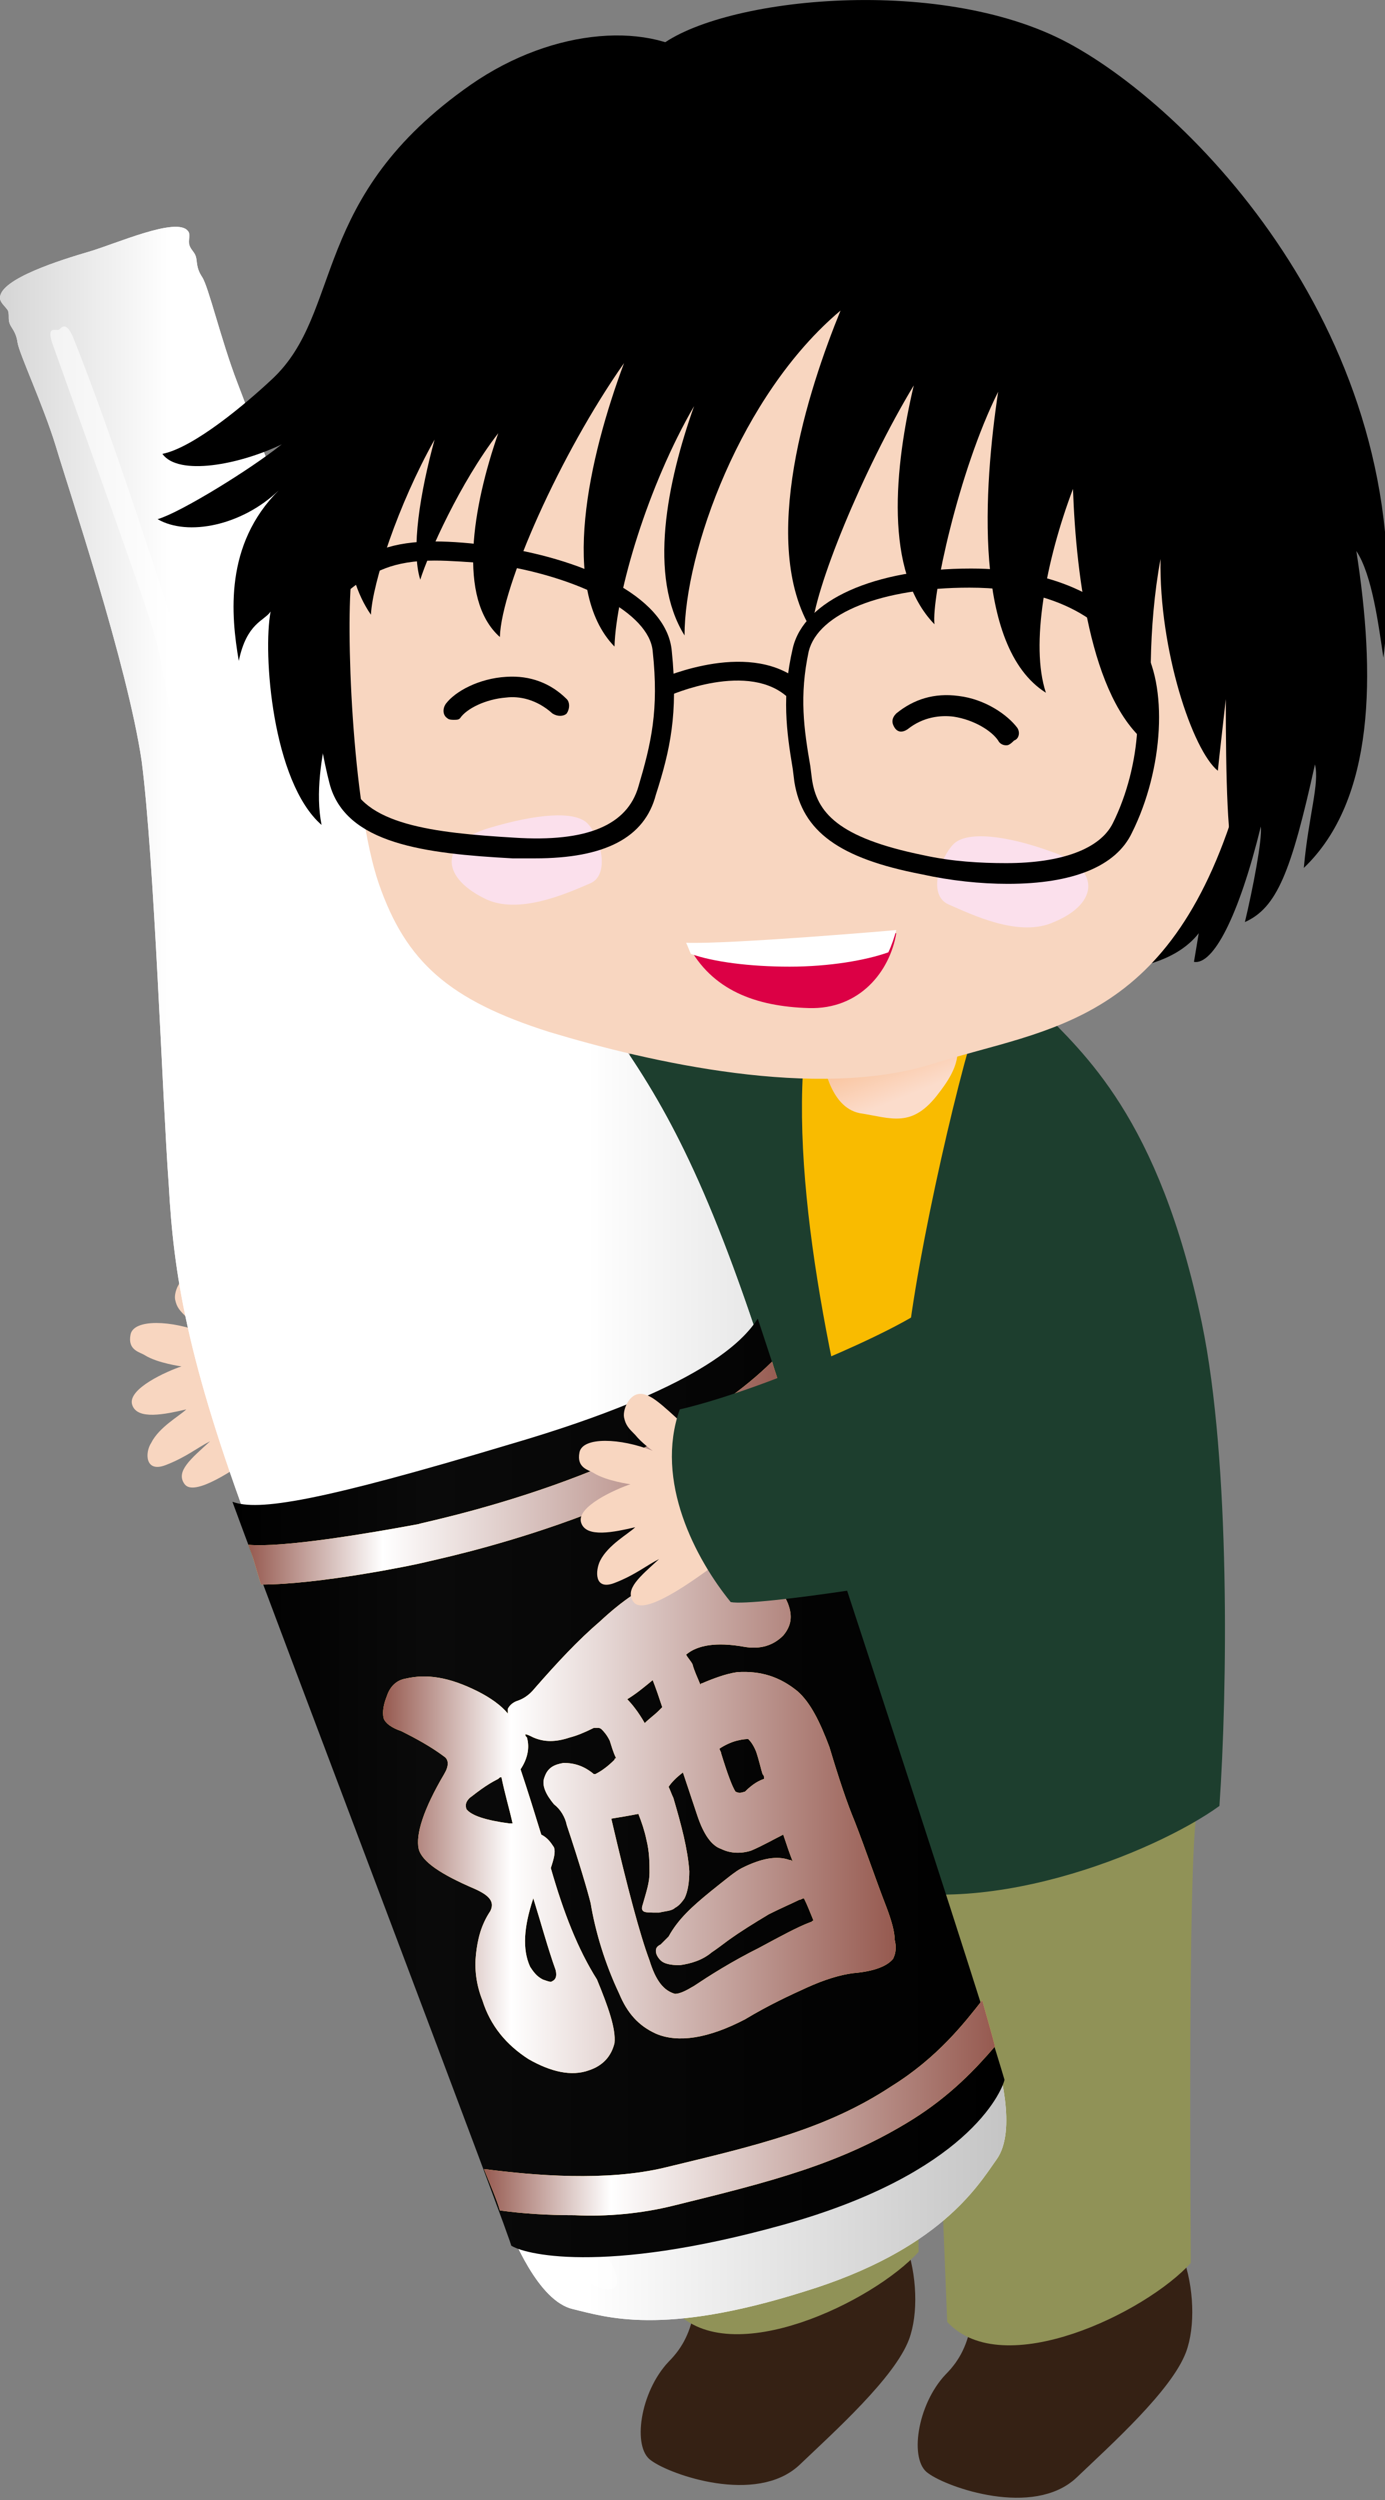 <?xml version="1.0" encoding="utf-8"?>
<!-- Generator: Adobe Illustrator 19.0.0, SVG Export Plug-In . SVG Version: 6.00 Build 0)  -->
<svg version="1.1" id="レイヤー_1" xmlns="http://www.w3.org/2000/svg" xmlns:xlink="http://www.w3.org/1999/xlink" x="0px"
	 y="0px" viewBox="0 0 87 157" style="enable-background:new 0 0 87 157;" xml:space="preserve">
<rect x="0" y="0" width="87" height="157" fill="#808080" stroke="none"/>
<style type="text/css">
	.st0{fill:#352114;}
	.st1{fill:#909257;}
	.st2{fill:#F8D6C0;}
	.st3{fill:#1D3E2E;}
	.st4{fill:#F9BB00;}
	.st5{fill:url(#XMLID_61_);}
	.st6{opacity:0.9;fill:#FFFFFF;}
	.st7{fill:url(#XMLID_62_);}
	.st8{fill:#FFFFFF;}
	.st9{opacity:0.6;fill:#FFFFFF;}
	.st10{fill:url(#XMLID_63_);}
	.st11{fill:#FFD462;}
	.st12{fill:url(#XMLID_64_);}
	.st13{fill:url(#XMLID_65_);}
	.st14{fill:url(#XMLID_66_);}
	.st15{fill:#DC0045;}
	.st16{fill:#FBE0EC;}
</style>
<g id="XMLID_2_">
	<g id="XMLID_53_">
		<g id="XMLID_57_">
			<path id="XMLID_59_" class="st0" d="M73.3,138c-0.5-2.9-0.2-4.5-0.1-6.1c-1.1,0.5-8.4,3.8-11.6,2.3c0,2.5,0,5.9-0.1,6.8
				c-0.4,4.1-0.2,6.2-2.1,8.1c-1.8,1.9-2.3,5.4-1.1,6.2c1.2,0.9,6.6,2.8,9.3,0.3c2.2-2.1,6-5.5,6.9-7.9c0.6-1.6,0.5-4.1-0.2-6
				C74,141,73.6,139.8,73.3,138z"/>
			<path id="XMLID_58_" class="st1" d="M75.4,112.5c-0.1,1.5-0.8-1.9-0.6,29.6c-2.8,3.1-11.8,7.5-15.3,3.7c-0.4-9.8-1.2-32-1.9-37"
				/>
		</g>
		<g id="XMLID_54_">
			<path id="XMLID_56_" class="st0" d="M55.9,137.2c-0.5-2.9-0.2-4.5-0.1-6.1c-1.1,0.6-8.4,3.8-11.6,2.3c0,2.5,0,5.9-0.1,6.8
				c-0.4,4.1-0.2,6.2-2.1,8.1c-1.8,1.9-2.3,5.4-1.1,6.2c1.2,0.9,6.6,2.8,9.3,0.3c2.2-2.1,6-5.5,6.9-7.9c0.6-1.6,0.5-4.1-0.2-6
				C56.6,140.2,56.2,138.9,55.9,137.2z"/>
			<path id="XMLID_55_" class="st1" d="M58.3,111.8c-0.1,1.5-0.8-1.9-0.6,29.6c-2.8,3.1-11.8,7.5-15.3,3.7c-0.4-9.8-1.2-32-1.9-37"
				/>
		</g>
	</g>
	<g id="XMLID_50_">
		<path id="XMLID_52_" class="st2" d="M15.9,83.1c-1.5-1.3-2.9-2.7-3.5-2.9c-1-0.4-1.5,0.9-1.4,1.4c0.1,0.5,0.3,0.7,0.7,1.1
			c0.4,0.5,1.1,1,1.1,1c-2-0.8-4.4-0.9-4.6,0.1c-0.2,1,0.6,1.1,0.9,1.3c0.8,0.5,2.3,0.7,2.3,0.7c-0.9,0.3-3.4,1.4-3.1,2.4
			c0.3,1,2.1,0.6,3.4,0.3c-0.4,0.4-1.7,1.1-2.2,2.1c-0.4,0.6-0.4,1.9,0.9,1.4c1.3-0.5,2-1.1,2.8-1.5c-1.2,1.1-2.2,1.9-1.6,2.7
			c0.6,0.8,3.1-0.9,4.5-1.9c1.3-1,2.3-1,2.3-1c-0.3-1.6-0.7-5.7-0.2-6.2C18.1,84.1,16.4,83.6,15.9,83.1z"/>
		<path id="XMLID_51_" class="st3" d="M14.5,81.1c4.8-1.1,15.1-3.8,17.3-5.5c2.9-2.8,6.8-7.9,9.1-11.3c2.5-2.5,6.6,3.3,8.3,7.3
			c1.7,4,0.1,10.1-2.1,12.7c-1.6,1.8-3.1,3-6.6,4.9c-3.2,1.7-4.3,1.6-7,2.4c-2.7,0.9-14.5,2.1-16,1.8C15.6,90.5,12.9,85.6,14.5,81.1
			z"/>
	</g>
	<path id="XMLID_49_" class="st3" d="M65.3,63.3c2.7,2.8,7.5,6.8,10.2,19.8c1.8,8.7,1.6,23.1,1.1,30.3c-4,2.9-15.2,7.5-23,4.7
		c-7.8-2.9-18-5.8-18.5-8.5c0.5-10.6,8.4-41,11.8-46.6"/>
	<path id="XMLID_48_" class="st4" d="M61.5,63.7c-1.4,4-4.4,17.3-4.6,22.2c-0.2,4.8-1.8,13.3-1.6,12.1c-2.4-8.9-5.6-22-4.8-31.6"/>
	<linearGradient id="XMLID_61_" gradientUnits="userSpaceOnUse" x1="57.203" y1="68.727" x2="56.118" y2="66.014">
		<stop  offset="0" style="stop-color:#FBDCCB"/>
		<stop  offset="1" style="stop-color:#FAC5A0"/>
	</linearGradient>
	<path id="XMLID_47_" class="st5" d="M51.4,65.3c0.3,1.5,0.7,4.2,2.6,4.6c2,0.3,3.3,1,5-1.3c1.7-2.2,1.1-2.9,0.9-5.4
		C58.2,63.9,52.6,65.8,51.4,65.3z"/>
	<g id="XMLID_23_">
		<path id="XMLID_46_" class="st6" d="M50.5,143.9c-8.9,2.8-12.4,1.6-14.5,1.1c-2.2-0.5-3.8-4.5-4.4-6c-0.6-1.5-11.5-31.2-15.7-42.5
			c-4.2-11.2-5-16.6-5.3-22.1C10.2,69,9.7,54,8.9,47.8C8,41.7,4.3,30.7,3.5,28c-0.8-2.6-2.3-5.8-2.4-6.5c-0.1-0.7-0.4-0.9-0.5-1.2
			c-0.1-0.3,0-0.5-0.1-0.8C0.3,19.2,0,19,0,18.7c0-1.2,3.9-2.4,5.6-2.9c1.7-0.5,5.5-2.2,6.2-1.3c0.2,0.2,0,0.6,0.1,0.9
			c0.1,0.3,0.3,0.4,0.4,0.7c0.1,0.3,0,0.7,0.4,1.3c0.4,0.6,1.2,4,2.2,6.6c1,2.6,5,13.5,8.2,18.8c3.2,5.4,12.1,17.3,15.3,21.8
			c3.2,4.5,5.9,9.2,9.6,20.6c3.7,11.4,13.8,41.4,14.3,43c0.5,1.6,1.6,5.6,0.3,7.4C61.4,137.3,59,141.3,50.5,143.9z"/>
		<linearGradient id="XMLID_62_" gradientUnits="userSpaceOnUse" x1="0" y1="79.979" x2="63.392" y2="79.979">
			<stop  offset="0" style="stop-color:#D5D5D5"/>
			<stop  offset="0.17" style="stop-color:#FFFFFF"/>
			<stop  offset="0.582" style="stop-color:#FFFFFF"/>
			<stop  offset="1" style="stop-color:#C4C4C4"/>
		</linearGradient>
		<path id="XMLID_45_" class="st7" d="M50.5,143.9c-8.9,2.8-12.4,1.6-14.5,1.1c-2.2-0.5-3.8-4.5-4.4-6c-0.6-1.5-11.5-31.2-15.7-42.5
			c-4.2-11.2-5-16.6-5.3-22.1C10.2,69,9.7,54,8.9,47.8C8,41.7,4.3,30.7,3.5,28c-0.8-2.6-2.3-5.8-2.4-6.5c-0.1-0.7-0.4-0.9-0.5-1.2
			c-0.1-0.3,0-0.5-0.1-0.8C0.3,19.2,0,19,0,18.7c0-1.2,3.9-2.4,5.6-2.9c1.7-0.5,5.5-2.2,6.2-1.3c0.2,0.2,0,0.6,0.1,0.9
			c0.1,0.3,0.3,0.4,0.4,0.7c0.1,0.3,0,0.7,0.4,1.3c0.4,0.6,1.2,4,2.2,6.6c1,2.6,5,13.5,8.2,18.8c3.2,5.4,12.1,17.3,15.3,21.8
			c3.2,4.5,5.9,9.2,9.6,20.6c3.7,11.4,13.8,41.4,14.3,43c0.5,1.6,1.6,5.6,0.3,7.4C61.4,137.3,59,141.3,50.5,143.9z"/>
		<ellipse id="XMLID_44_" class="st8" cx="21.8" cy="58.4" rx="11.2" ry="2"/>
		<path id="XMLID_43_" class="st9" d="M3.3,21.6c2.1,5.9,6,16.6,6.5,18.6c1.3,5.3,2.1,14.5,3,24.5c0.9,10,1.5,16.3,2.4,20.9
			c0.9,4.5,14.9,44,17,48.8c2.1,4.8,3.9,8.5,5.1,9.1c1.2,0.6,2.1,0.2,0.9-1.7c-1.2-1.8-18.2-48.1-20-54.7
			c-1.8-6.7-2.7-19.1-3.3-23.6c-0.4-3.2-1.2-15.1-4.1-24.5c-0.8-2.5-3.9-12.1-6.2-17.8c-0.5-1.2-0.8-0.5-0.9-0.5
			C3.5,20.8,2.9,20.4,3.3,21.6z"/>
		<linearGradient id="XMLID_63_" gradientUnits="userSpaceOnUse" x1="14.613" y1="112.246" x2="63.116" y2="112.246">
			<stop  offset="0" style="stop-color:#000000"/>
			<stop  offset="0.25" style="stop-color:#0A0A0A"/>
			<stop  offset="1" style="stop-color:#000000"/>
		</linearGradient>
		<path id="XMLID_42_" class="st10" d="M14.6,94.3c1.6,0.6,5.4,0,17.4-3.6c12-3.5,14.7-6.5,15.6-7.9c0,0,13.2,40,15.5,47.8
			c-0.2,0.8-2.4,5.9-13.9,9.1c-11.5,3.2-16.4,1.8-17.1,1.3C32.6,141.9,17.3,101.7,14.6,94.3z"/>
		<path id="XMLID_41_" class="st11" d="M49.3,88c-0.3-1-0.6-1.8-0.8-2.5c-7.4,7.3-22.1,10.1-22.2,10.2c-3.2,0.6-8.6,1.5-10.7,1.3
			c0.3,0.7,0.5,1.6,0.8,2.5c3.6,0,9.5-1.2,10.3-1.4C27.4,97.9,41.2,95.2,49.3,88z"/>
		<path id="XMLID_40_" class="st11" d="M42.3,138.5c6.1-1.5,10.5-2.6,15-5.4c2.4-1.5,4-3.2,5.2-4.6c-0.2-0.8-0.5-1.8-0.8-2.9
			c-1.1,1.4-2.8,3.6-5.7,5.4c-4.1,2.7-8.4,3.7-14.2,5.1c-3.7,0.9-8.3,0.5-11.4,0.1c0.4,1,0.8,1.9,1,2.6c1.4,0.2,3,0.3,4.7,0.3
			C38.1,139.2,40.3,139,42.3,138.5z"/>
		<path id="XMLID_33_" class="st11" d="M38.6,128.3c-0.2,0.8-0.7,1.4-1.6,1.7c-1.1,0.4-2.4,0.1-3.8-0.7c-1.4-0.9-2.4-2.1-2.9-3.7
			c-0.4-1-0.5-2-0.4-2.9c0.1-0.9,0.3-1.8,0.9-2.7c0.3-0.6-0.1-1-1-1.4c-2.1-0.9-3.3-1.7-3.5-2.5c-0.2-0.9,0.3-2.5,1.6-4.7
			c0.3-0.5,0.3-0.9,0-1.1c-0.8-0.6-1.7-1.1-2.7-1.6c-0.6-0.2-1-0.5-1.1-0.8c-0.1-0.4,0-0.9,0.2-1.4c0.2-0.6,0.6-1,1.2-1.1
			c1.3-0.3,2.7-0.1,4.5,0.8c0.8,0.4,1.5,0.9,1.9,1.4c0-0.1,0-0.2,0-0.3c0.1-0.2,0.3-0.4,0.6-0.5c0.3-0.1,0.7-0.3,1.1-0.8
			c1.4-1.6,2.7-3,4.1-4.2c1.4-1.3,2.7-2.2,4.1-2.7c1.8-0.6,3.6-0.8,5.2-0.4c1.3,0.4,2.1,1,2.5,2c0.3,0.8,0.2,1.4-0.3,2
			c-0.6,0.6-1.4,0.9-2.5,0.7c-1.7-0.3-2.9-0.1-3.6,0.5c0.1,0.2,0.3,0.4,0.4,0.6c0.1,0.4,0.3,0.8,0.5,1.3c0-0.1,0.1-0.1,0.1-0.1
			c0.7-0.3,1.5-0.6,2.2-0.7c1.5-0.1,2.7,0.3,3.8,1.2c0.8,0.7,1.4,1.9,2,3.5c0.6,2,1.1,3.5,1.6,4.7c0.7,1.8,1.3,3.6,2,5.4
			c0.3,0.8,0.5,1.5,0.5,2c0.1,0.4,0.1,0.8-0.1,1.2c-0.4,0.5-1.3,0.8-2.5,0.9c-0.8,0.1-1.8,0.4-2.9,0.9c-1.1,0.5-2.4,1.1-3.9,2
			c-2.3,1.2-4.2,1.5-5.6,0.9c-1.1-0.5-1.8-1.3-2.3-2.5c-0.9-1.9-1.5-3.9-1.8-5.7c-0.2-0.8-0.7-2.5-1.5-4.9c-0.1-0.5-0.4-1-0.8-1.3
			c-0.5-0.6-0.8-1.2-0.6-1.7c0.2-0.6,0.6-0.8,1.2-0.9c0.7,0,1.3,0.2,1.9,0.7c0,0,0.1,0,0.1,0c0.4-0.2,0.8-0.5,1.2-0.9
			c0,0,0-0.1,0.1-0.1c-0.2-0.4-0.3-0.8-0.4-1.1c-0.2-0.4-0.4-0.6-0.5-0.7c-0.1-0.1-0.2-0.1-0.2-0.1c-0.1,0-0.2,0-0.3,0
			c-0.6,0.3-1.1,0.5-1.5,0.6c-0.9,0.3-1.6,0.3-2.3,0c-0.2-0.1-0.4-0.2-0.5-0.2c0,0.1,0,0.1,0.1,0.2c0.2,0.7,0,1.4-0.4,2
			c0.5,1.5,0.9,2.8,1.3,4.1c0.4,0.2,0.6,0.5,0.8,0.8c0.1,0.3,0,0.7-0.2,1.3c0.8,2.8,1.7,5.1,2.9,7C38.2,126,38.7,127.4,38.6,128.3z
			 M29.3,113.6c0.3,0.4,1.2,0.7,2.7,0.9c0.1,0,0.1,0,0.2,0c-0.2-0.9-0.5-1.9-0.7-2.9c-0.1,0-0.1,0-0.2,0.1c-0.8,0.4-1.4,0.9-1.8,1.2
			C29.3,113.1,29.2,113.3,29.3,113.6z M33.3,123.5c0.2,0.3,0.4,0.6,0.8,0.8c0.3,0.1,0.5,0.2,0.6,0.1c0.2-0.1,0.3-0.3,0.2-0.7
			c-0.5-1.4-0.9-2.9-1.4-4.5C32.9,121,32.8,122.4,33.3,123.5z M44.6,118.8c1-0.8,1.6-1.3,2-1.5c1.2-0.6,2.2-0.8,3-0.5
			c0.1,0,0.1,0,0.2,0.1c-0.2-0.5-0.4-1.1-0.6-1.7c-0.6,0.3-1.3,0.7-2,1c-0.6,0.2-1.3,0.2-1.9-0.1c-0.6-0.2-1.1-0.9-1.5-2.1
			c-0.3-0.9-0.6-1.8-0.9-2.7c-0.4,0.3-0.7,0.6-0.9,0.9c0.1,0.2,0.2,0.5,0.3,0.7c0.5,1.7,0.9,3.2,1,4.6c0,0.7-0.1,1.3-0.3,1.7
			c-0.2,0.3-0.4,0.5-0.6,0.6c-0.2,0.2-0.6,0.2-1,0.3c-0.6,0-0.9,0-1-0.1c-0.1-0.1-0.1-0.2,0-0.5c0.2-0.7,0.4-1.3,0.4-1.9
			c0-0.6,0-1.3-0.2-2.1c-0.1-0.5-0.3-1.1-0.5-1.6c-0.5,0.1-1.1,0.2-1.7,0.3c1,4.3,1.8,7.3,2.4,8.9c0.4,1.3,0.9,1.9,1.6,2.1
			c0.3,0,0.7-0.2,1.2-0.5c0.9-0.6,2.3-1.5,4.1-2.4c1.3-0.7,2.4-1.3,3.2-1.6c0.1,0,0.1-0.1,0.2-0.1c-0.2-0.5-0.4-1-0.6-1.4
			c-0.1,0-0.2,0.1-0.3,0.1c-0.4,0.2-1.1,0.5-1.9,0.9c-1,0.6-1.8,1.1-2.5,1.6c-0.4,0.3-0.8,0.6-1.1,0.8c-0.6,0.5-1.3,0.7-2,0.8
			c-0.6,0-1-0.1-1.2-0.3c-0.2-0.2-0.3-0.4-0.3-0.6c0-0.2,0.1-0.3,0.3-0.4c0.1-0.1,0.3-0.3,0.5-0.5C42.6,120.5,43.5,119.7,44.6,118.8
			z M39.4,106.7c0.3,0.3,0.7,0.8,1.1,1.5c0.3-0.3,0.6-0.5,0.9-0.8c0.1-0.1,0.2-0.2,0.2-0.2c-0.2-0.6-0.4-1.2-0.6-1.7
			C40.4,106,39.9,106.4,39.4,106.7z M48,111.7c0-0.1,0-0.2-0.1-0.3c-0.1-0.3-0.2-0.8-0.4-1.4c-0.2-0.5-0.4-0.7-0.5-0.8
			c-0.1,0-0.3,0-0.7,0.1c-0.4,0.1-0.8,0.3-1.1,0.5c0,0.1,0.1,0.2,0.1,0.3c0.4,1.3,0.7,2.1,0.9,2.4c0.2,0.1,0.3,0.1,0.6,0
			C47.3,112,47.7,111.8,48,111.7z"/>
		<linearGradient id="XMLID_64_" gradientUnits="userSpaceOnUse" x1="15.603" y1="92.453" x2="49.327" y2="92.453">
			<stop  offset="0" style="stop-color:#965A50"/>
			<stop  offset="0.25" style="stop-color:#FFFFFF"/>
			<stop  offset="1" style="stop-color:#965A50"/>
		</linearGradient>
		<path id="XMLID_32_" class="st12" d="M49.3,88c-0.3-1-0.6-1.8-0.8-2.5c-7.4,7.3-22.1,10.1-22.2,10.2c-3.2,0.6-8.6,1.5-10.7,1.3
			c0.3,0.7,0.5,1.6,0.8,2.5c3.6,0,9.5-1.2,10.3-1.4C27.4,97.9,41.2,95.2,49.3,88z"/>
		<linearGradient id="XMLID_65_" gradientUnits="userSpaceOnUse" x1="30.353" y1="132.426" x2="62.514" y2="132.426">
			<stop  offset="0" style="stop-color:#965A50"/>
			<stop  offset="0.25" style="stop-color:#FFFFFF"/>
			<stop  offset="1" style="stop-color:#965A50"/>
		</linearGradient>
		<path id="XMLID_31_" class="st13" d="M42.3,138.5c6.1-1.5,10.5-2.6,15-5.4c2.4-1.5,4-3.2,5.2-4.6c-0.2-0.8-0.5-1.8-0.8-2.9
			c-1.1,1.4-2.8,3.6-5.7,5.4c-4.1,2.7-8.4,3.7-14.2,5.1c-3.7,0.9-8.3,0.5-11.4,0.1c0.4,1,0.8,1.9,1,2.6c1.4,0.2,3,0.3,4.7,0.3
			C38.1,139.2,40.3,139,42.3,138.5z"/>
		<linearGradient id="XMLID_66_" gradientUnits="userSpaceOnUse" x1="24.079" y1="114.227" x2="56.174" y2="114.227">
			<stop  offset="0" style="stop-color:#965A50"/>
			<stop  offset="0.25" style="stop-color:#FFFFFF"/>
			<stop  offset="1" style="stop-color:#965A50"/>
		</linearGradient>
		<path id="XMLID_24_" class="st14" d="M38.6,128.3c-0.2,0.8-0.7,1.4-1.6,1.7c-1.1,0.4-2.4,0.1-3.8-0.7c-1.4-0.9-2.4-2.1-2.9-3.7
			c-0.4-1-0.5-2-0.4-2.9c0.1-0.9,0.3-1.8,0.9-2.7c0.3-0.6-0.1-1-1-1.4c-2.1-0.9-3.3-1.7-3.5-2.5c-0.2-0.9,0.3-2.5,1.6-4.7
			c0.3-0.5,0.3-0.9,0-1.1c-0.8-0.6-1.7-1.1-2.7-1.6c-0.6-0.2-1-0.5-1.1-0.8c-0.1-0.4,0-0.9,0.2-1.4c0.2-0.6,0.6-1,1.2-1.1
			c1.3-0.3,2.7-0.1,4.5,0.8c0.8,0.4,1.5,0.9,1.9,1.4c0-0.1,0-0.2,0-0.3c0.1-0.2,0.3-0.4,0.6-0.5c0.3-0.1,0.7-0.3,1.1-0.8
			c1.4-1.6,2.7-3,4.1-4.2c1.4-1.3,2.7-2.2,4.1-2.7c1.8-0.6,3.6-0.8,5.2-0.4c1.3,0.4,2.1,1,2.5,2c0.3,0.8,0.2,1.4-0.3,2
			c-0.6,0.6-1.4,0.9-2.5,0.7c-1.7-0.3-2.9-0.1-3.6,0.5c0.1,0.2,0.3,0.4,0.4,0.6c0.1,0.4,0.3,0.8,0.5,1.3c0-0.1,0.1-0.1,0.1-0.1
			c0.7-0.3,1.5-0.6,2.2-0.7c1.5-0.1,2.7,0.3,3.8,1.2c0.8,0.7,1.4,1.9,2,3.5c0.6,2,1.1,3.5,1.6,4.7c0.7,1.8,1.3,3.6,2,5.4
			c0.3,0.8,0.5,1.5,0.5,2c0.1,0.4,0.1,0.8-0.1,1.2c-0.4,0.5-1.3,0.8-2.5,0.9c-0.8,0.1-1.8,0.4-2.9,0.9c-1.1,0.5-2.4,1.1-3.9,2
			c-2.3,1.2-4.2,1.5-5.6,0.9c-1.1-0.5-1.8-1.3-2.3-2.5c-0.9-1.9-1.5-3.9-1.8-5.7c-0.2-0.8-0.7-2.5-1.5-4.9c-0.1-0.5-0.4-1-0.8-1.3
			c-0.5-0.6-0.8-1.2-0.6-1.7c0.2-0.6,0.6-0.8,1.2-0.9c0.7,0,1.3,0.2,1.9,0.7c0,0,0.1,0,0.1,0c0.4-0.2,0.8-0.5,1.2-0.9
			c0,0,0-0.1,0.1-0.1c-0.2-0.4-0.3-0.8-0.4-1.1c-0.2-0.4-0.4-0.6-0.5-0.7c-0.1-0.1-0.2-0.1-0.2-0.1c-0.1,0-0.2,0-0.3,0
			c-0.6,0.3-1.1,0.5-1.5,0.6c-0.9,0.3-1.6,0.3-2.3,0c-0.2-0.1-0.4-0.2-0.5-0.2c0,0.1,0,0.1,0.1,0.2c0.2,0.7,0,1.4-0.4,2
			c0.5,1.5,0.9,2.8,1.3,4.1c0.4,0.2,0.6,0.5,0.8,0.8c0.1,0.3,0,0.7-0.2,1.3c0.8,2.8,1.7,5.1,2.9,7C38.2,126,38.7,127.4,38.6,128.3z
			 M29.3,113.6c0.3,0.4,1.2,0.7,2.7,0.9c0.1,0,0.1,0,0.2,0c-0.2-0.9-0.5-1.9-0.7-2.9c-0.1,0-0.1,0-0.2,0.1c-0.8,0.4-1.4,0.9-1.8,1.2
			C29.3,113.1,29.2,113.3,29.3,113.6z M33.3,123.5c0.2,0.3,0.4,0.6,0.8,0.8c0.3,0.1,0.5,0.2,0.6,0.1c0.2-0.1,0.3-0.3,0.2-0.7
			c-0.5-1.4-0.9-2.9-1.4-4.5C32.9,121,32.8,122.4,33.3,123.5z M44.6,118.8c1-0.8,1.6-1.3,2-1.5c1.2-0.6,2.2-0.8,3-0.5
			c0.1,0,0.1,0,0.2,0.1c-0.2-0.5-0.4-1.1-0.6-1.7c-0.6,0.3-1.3,0.7-2,1c-0.6,0.2-1.3,0.2-1.9-0.1c-0.6-0.2-1.1-0.9-1.5-2.1
			c-0.3-0.9-0.6-1.8-0.9-2.7c-0.4,0.3-0.7,0.6-0.9,0.9c0.1,0.2,0.2,0.5,0.3,0.7c0.5,1.7,0.9,3.2,1,4.6c0,0.7-0.1,1.3-0.3,1.7
			c-0.2,0.3-0.4,0.5-0.6,0.6c-0.2,0.2-0.6,0.2-1,0.3c-0.6,0-0.9,0-1-0.1c-0.1-0.1-0.1-0.2,0-0.5c0.2-0.7,0.4-1.3,0.4-1.9
			c0-0.6,0-1.3-0.2-2.1c-0.1-0.5-0.3-1.1-0.5-1.6c-0.5,0.1-1.1,0.2-1.7,0.3c1,4.3,1.8,7.3,2.4,8.9c0.4,1.3,0.9,1.9,1.6,2.1
			c0.3,0,0.7-0.2,1.2-0.5c0.9-0.6,2.3-1.5,4.1-2.4c1.3-0.7,2.4-1.3,3.2-1.6c0.1,0,0.1-0.1,0.2-0.1c-0.2-0.5-0.4-1-0.6-1.4
			c-0.1,0-0.2,0.1-0.3,0.1c-0.4,0.2-1.1,0.5-1.9,0.9c-1,0.6-1.8,1.1-2.5,1.6c-0.4,0.3-0.8,0.6-1.1,0.8c-0.6,0.5-1.3,0.7-2,0.8
			c-0.6,0-1-0.1-1.2-0.3c-0.2-0.2-0.3-0.4-0.3-0.6c0-0.2,0.1-0.3,0.3-0.4c0.1-0.1,0.3-0.3,0.5-0.5C42.6,120.5,43.5,119.7,44.6,118.8
			z M39.4,106.7c0.3,0.3,0.7,0.8,1.1,1.5c0.3-0.3,0.6-0.5,0.9-0.8c0.1-0.1,0.2-0.2,0.2-0.2c-0.2-0.6-0.4-1.2-0.6-1.7
			C40.4,106,39.9,106.4,39.4,106.7z M48,111.7c0-0.1,0-0.2-0.1-0.3c-0.1-0.3-0.2-0.8-0.4-1.4c-0.2-0.5-0.4-0.7-0.5-0.8
			c-0.1,0-0.3,0-0.7,0.1c-0.4,0.1-0.8,0.3-1.1,0.5c0,0.1,0.1,0.2,0.1,0.3c0.4,1.3,0.7,2.1,0.9,2.4c0.2,0.1,0.3,0.1,0.6,0
			C47.3,112,47.7,111.8,48,111.7z"/>
	</g>
	<g id="XMLID_20_">
		<path id="XMLID_22_" class="st2" d="M44.1,90.5c-1.5-1.3-2.8-2.7-3.5-2.9c-1-0.4-1.5,0.9-1.4,1.4c0.1,0.5,0.3,0.7,0.7,1.1
			c0.4,0.5,1.1,1,1.1,1c-2-0.8-4.4-0.9-4.6,0.1c-0.2,1,0.6,1.1,0.9,1.3c0.8,0.5,2.3,0.7,2.3,0.7c-0.9,0.3-3.4,1.4-3.1,2.4
			c0.3,1,2.1,0.6,3.4,0.3c-0.4,0.4-1.7,1.1-2.2,2.1c-0.3,0.6-0.4,1.9,0.9,1.4c1.3-0.5,2-1.1,2.8-1.5c-1.2,1.1-2.2,1.9-1.6,2.7
			c0.6,0.8,3.1-0.9,4.5-1.9c1.3-1,2.3-1,2.3-1c-0.3-1.6-0.7-5.7-0.2-6.2C46.2,91.5,44.6,90.9,44.1,90.5z"/>
		<path id="XMLID_21_" class="st3" d="M42.7,88.5c4.8-1.1,13.7-4.9,15.8-6.6c2.5-3.6,3.9-7.9,6.3-11.4c2.5-2.5,6.7,2,8.5,5.9
			c1.7,4,0.8,10.3-0.4,12.4c-1.2,2.1-2.8,3.6-5.7,6.2c-2.5,2.3-2.6,2.4-5.3,3.2c-2.7,0.9-14.5,2.7-16,2.4
			C43.7,97.9,41.1,93,42.7,88.5z"/>
	</g>
	<path id="XMLID_19_" d="M67.1,2.7c-8.2-4.4-22.3-2.8-25.9,0.4c-1.5,1.3-2.5,6.5-0.5,8.9c2.1,2.5,15.6,5,20.1,5.9
		c4.5,0.8,13.7,8.6,15.1,12.7c0.6,1.7,0.7,5,0.7,8.5c-0.5,0.6-0.5,7.7-2.6,10.9c-1.4,1.3-3.9,4.1-4.7,5.8c-1.1,2.1-2.7,6,2.2,4.9
		c1.9-0.4,3.1-1.2,3.8-2.1c-0.1,0.6-0.2,1.2-0.3,1.8c1.2,0.2,2.8-2.8,4.2-8.5c0.1,0.8-0.5,3.9-1,6c2-0.9,2.9-3.1,4.4-9.9
		c0.3,1.2-0.4,3.2-0.7,6.5c4.5-4.3,4.5-12.2,3.3-19.9c1,1.5,1.4,4.7,1.7,6.7C89.3,21.9,75.3,7.1,67.1,2.7z"/>
	<path id="XMLID_18_" d="M44.2,3.9C41,1.3,34.8,1.7,29.6,5.3c-10.2,7.1-8,14.3-12.5,18.5c-1.6,1.5-4.9,4.3-6.9,4.7
		c1,1.4,4.8,0.7,7.5-0.6c-2,1.6-6.4,4.3-7.8,4.7c1.9,1.1,5.3,0.4,7.6-1.8c-3.4,3.4-3,7.8-2.5,10.7c0.5-2.4,1.6-2.5,2-3.1
		c-0.5,2.6,0.1,10.7,3.2,13.4c-0.4-2,0-4.3,0.4-6.1c0.4,2.6,1.7,5.4,4,7.2c1.3-2.7,1.9-7,1.9-10.1c0.6-2.8,2.1-9.1,3.5-13.9
		c2.9-4.6,6-9.7,6-9.7C38,17.1,50.8,9.4,44.2,3.9z"/>
	<path id="XMLID_17_" class="st2" d="M22.1,36.1c-0.4,3,0,14.5,1.7,19.4c1.7,4.9,4.4,7.3,10.7,9.3c6.3,1.9,16.8,4.3,24.1,2
		s15.1-2.4,19.3-17.1C82.1,34.9,80,21.6,75,15.1c-5-6.5-33.5-14-45.2-2.4C22.8,19.6,22.9,30.1,22.1,36.1z"/>
	<path id="XMLID_16_" d="M28.5,45.2c-0.1,0-0.3,0-0.4-0.1c-0.3-0.2-0.3-0.6-0.1-0.9c0.6-0.8,2.1-1.6,3.8-1.7
		c1.5-0.1,2.8,0.4,3.8,1.4c0.2,0.2,0.2,0.6,0,0.9c-0.2,0.2-0.6,0.2-0.9,0c-1-0.9-2.1-1.1-2.9-1c-1.3,0.1-2.5,0.7-2.9,1.3
		C28.8,45.2,28.7,45.2,28.5,45.2L28.5,45.2z"/>
	<path id="XMLID_15_" d="M63.2,46.8c-0.2,0-0.4-0.1-0.5-0.3c-0.4-0.6-1.5-1.3-2.8-1.5c-0.8-0.1-1.9,0-2.9,0.8
		c-0.3,0.2-0.6,0.2-0.8-0.1c-0.2-0.3-0.2-0.6,0.1-0.9c1.1-0.9,2.4-1.3,3.9-1.1c1.7,0.2,3.1,1.2,3.7,2c0.2,0.3,0.1,0.7-0.2,0.8
		C63.4,46.8,63.3,46.8,63.2,46.8L63.2,46.8z"/>
	<path id="XMLID_14_" class="st15" d="M43.2,59.3c2.8,0.1,13.1-0.7,13.1-0.7c-0.4,2.4-2.3,4.8-5.5,4.7
		C47.5,63.2,44.7,62.2,43.2,59.3z"/>
	<path id="XMLID_13_" class="st16" d="M30.4,56.4c-2.8-1.4-2.7-3.5,0.3-4.4c3-0.9,5.4-1.1,6.2-0.3c0.8,0.8,1.5,3.3,0.1,3.8
		C35.6,56.1,32.5,57.5,30.4,56.4z"/>
	<path id="XMLID_12_" class="st16" d="M66.2,57.9c2.9-1.2,2.9-3.4-0.1-4.4c-3-1.1-5.4-1.3-6.2-0.5c-0.8,0.8-1.7,3.2-0.3,3.8
		C61,57.4,64,58.9,66.2,57.9z"/>
	<path id="XMLID_9_" d="M33.6,53.9c-0.4,0-0.9,0-1.4,0c-5.5-0.3-10.5-0.9-11.5-4.7c-0.7-2.7-2.2-10.9,0.5-13.1
		c1.9-1.5,3.5-2.1,6.1-2.1c1.1,0,2.3,0.1,3.8,0.3c5.1,0.7,10.8,3,11.1,6.6c0.4,3.9-0.1,6.2-1,9C40.5,52.6,38,53.9,33.6,53.9
		L33.6,53.9z M27.3,35.2c-2.6,0-3.9,0.7-5.3,1.8c-1.8,1.4-1.2,7.8-0.1,11.8c0.8,3,5.4,3.5,10.4,3.8c4.6,0.3,7.1-0.8,7.8-3.2
		c0.8-2.7,1.3-4.8,0.9-8.5c-0.2-2.4-4.6-4.7-10.1-5.5C29.5,35.3,28.3,35.2,27.3,35.2L27.3,35.2z"/>
	<path id="XMLID_6_" d="M63.3,55.5L63.3,55.5c-1.7,0-3.6-0.2-5.4-0.6c-5.2-1-7.5-2.7-8-5.8l-0.1-0.8c-0.4-2.4-0.7-4.6,0-7.6
		c0.7-3,5.1-5,11.2-5c4.9,0,8.8,1.7,10.7,4.7c1.7,2.6,1.4,7.9-0.6,11.9C70.1,54.4,67.4,55.5,63.3,55.5L63.3,55.5z M60.9,36.9
		c-5.5,0-9.5,1.6-10.1,4c-0.6,2.8-0.3,4.9,0.1,7.2l0.1,0.8c0.3,2.1,1.6,3.7,7,4.8c1.8,0.4,3.6,0.5,5.2,0.5c3.5,0,5.9-0.9,6.7-2.5
		c1.8-3.6,2.1-8.5,0.6-10.7C69.8,39.8,67.3,36.9,60.9,36.9L60.9,36.9z"/>
	<path id="XMLID_5_" d="M49.6,43.9c-2.5-2.5-7.6-0.2-7.6-0.2l-0.5-1.1c0.1,0,5.8-2.6,9,0.4L49.6,43.9L49.6,43.9z"/>
	<path id="XMLID_4_" class="st8" d="M43.1,59.2c0.1,0.2,0.2,0.5,0.3,0.7c1.4,0.5,3.7,0.8,6.2,0.8c2.5,0,4.8-0.4,6.2-0.9
		c0.2-0.4,0.4-1,0.5-1.4C56.4,58.4,45.9,59.3,43.1,59.2z"/>
	<path id="XMLID_3_" d="M82.4,24.8c-1.5-5.7-5.8-16.3-15.3-19.6c-4-1.4-6.2-2-8-2.2c-3.6-0.5-7.4-0.2-9.8,0.2l-7.4,1.4
		c-1.6-0.2-4.7-0.3-7.6,0.8c-5.4,2-6.8,3.8-10.4,8.9c-4.4,6.1-2.4,17.5-2.2,19.8c0-0.1,0.1-0.3,0.1-0.4c0.1,1.9,0.6,3.6,1.5,4.9
		c0.1-2,1.7-6.9,4-11c-0.9,3.3-1.5,6.9-0.9,8.8c0.5-1.6,2.5-6.1,4.9-9.2c-1.6,4.6-2.6,10.4,0.1,12.8c0.1-3.2,3.8-11.5,7.8-17.2
		c-2.2,5.9-4.1,14.2-0.6,17.8c0.1-3.4,2.1-10.1,5-15.1c-1.7,4.8-2.9,10.7-0.6,14.4c0-5.2,3.5-15.1,9.8-20.4c0,0,0,0,0,0
		c-2,4.9-5.2,14.6-1.8,20.1c0.1-2.5,3.2-10.1,6.4-15.4c-1.2,5.1-1.9,11.7,1.3,15c-0.2-1.6,1.5-9.6,4-14.6c-0.9,6-1.6,16,3,18.9
		c-1-3,0-8.3,1.7-12.8c0.2,5.6,1.2,13.8,5.1,16.3c-0.3-2.9-0.4-7.6,0.4-11.9c-0.1,5.7,2,12,3.6,13.3c0.1-1,0.3-2.7,0.5-4.5
		c0,4.9,0.1,9.5,0.6,10.1c2-3.5,4-8.7,4.8-13.9c0,0,0,0.1,0.1,0.2c0.1-0.7,0.1-1.4,0.2-2.1C82.8,35.7,83.9,30.6,82.4,24.8z"/>
</g>
</svg>
